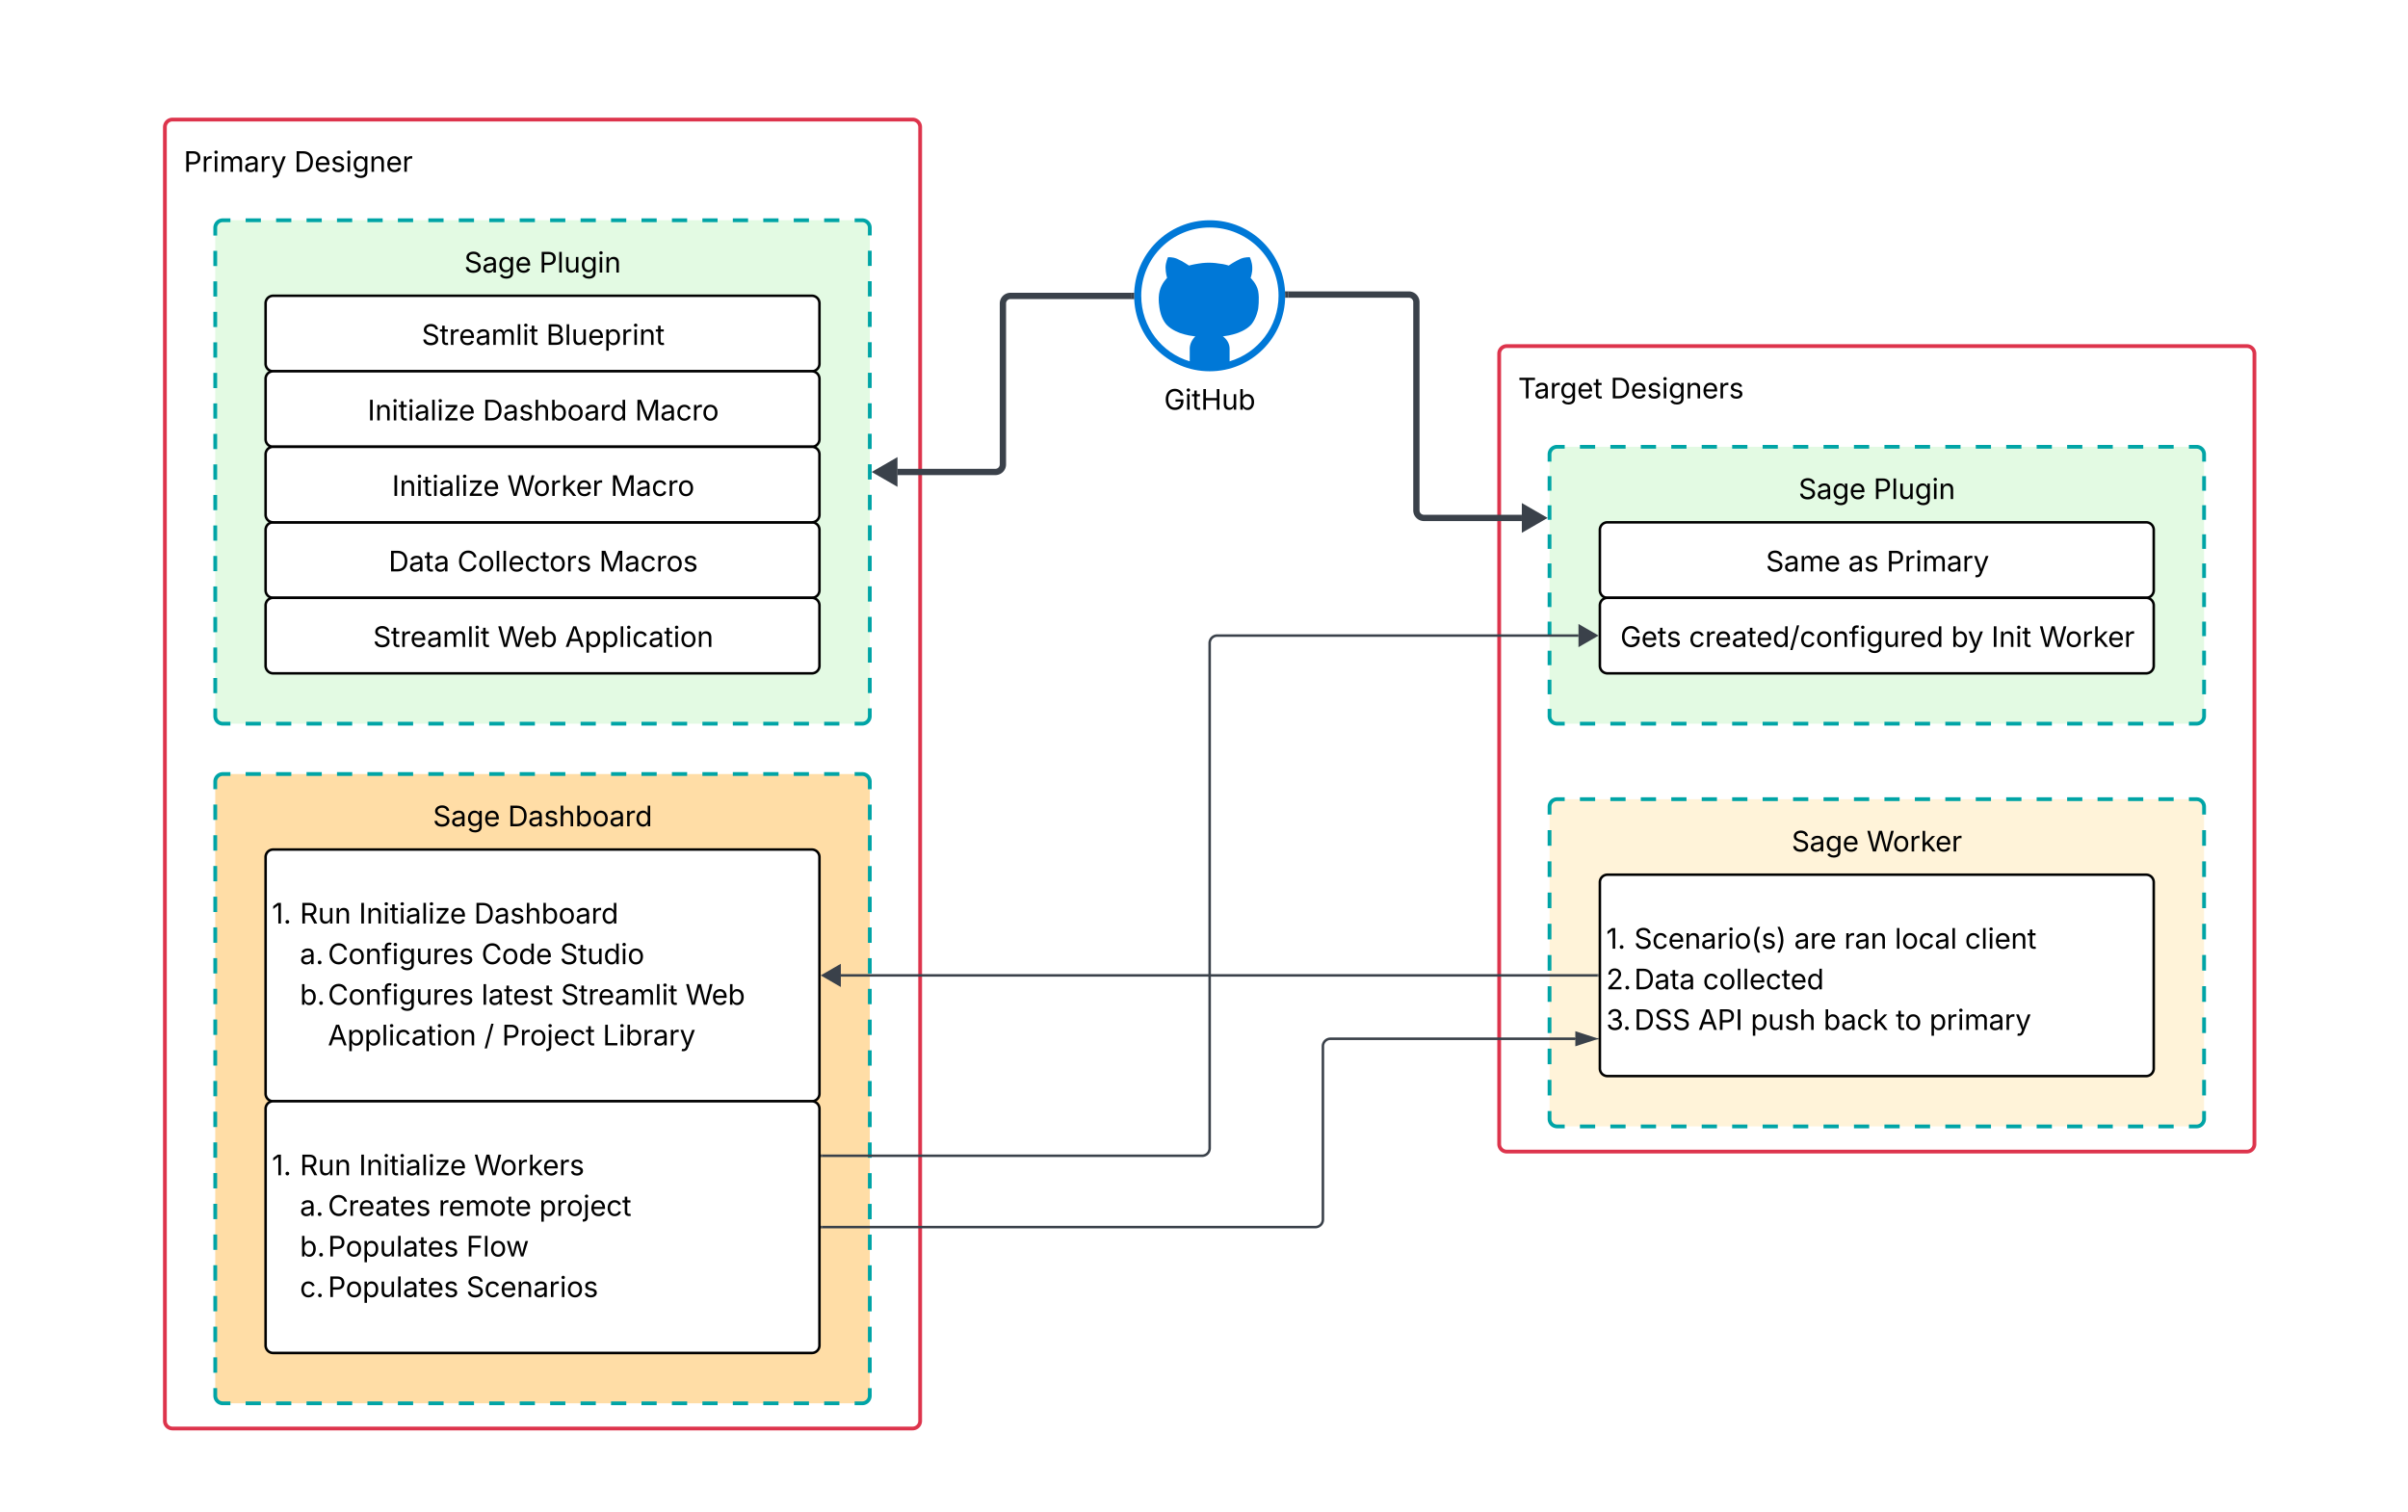 <svg xmlns="http://www.w3.org/2000/svg" xmlns:xlink="http://www.w3.org/1999/xlink" xmlns:lucid="lucid" width="1913" height="1201"><g transform="translate(-129 -65)" lucid:page-tab-id="0_0"><path d="M0 0h2000v1500H0z" fill="#fff"/><path d="M260 166a6 6 0 0 1 6-6h588a6 6 0 0 1 6 6v1028a6 6 0 0 1-6 6H266a6 6 0 0 1-6-6z" stroke="#dd344c" stroke-width="3" fill="#fff" fill-opacity="0"/><use xlink:href="#a" transform="matrix(1,0,0,1,275,180) translate(0 21.528)"/><use xlink:href="#b" transform="matrix(1,0,0,1,275,180) translate(87.684 21.528)"/><path d="M300 246a6 6 0 0 1 6-6h508a6 6 0 0 1 6 6v388a6 6 0 0 1-6 6H306a6 6 0 0 1-6-6z" fill="#e3fae3"/><path d="M324.14 240h12.1m12.1 0h12.1m12.08 0h12.1m12.1 0h12.1m12.08 0H433m12.1 0h12.1m12.1 0h12.08m12.1 0h12.1m12.1 0h12.08m12.1 0h12.1m12.1 0h12.08m12.1 0h12.1m12.1 0h12.08m12.1 0h12.1m12.1 0h12.08m12.1 0h12.1m12.1 0h12.1m12.08 0h12.1m12.1 0h12.1m12.08 0h12.1m12.1 0H814a6 6 0 0 1 6 6v6.06m0 12.13v12.1m0 12.14v12.12m0 12.13v12.1m0 12.14v12.12m0 12.13v12.1m0 12.14v12.12m0 12.13v12.1m0 12.14v12.12m0 12.13v12.1m0 12.14v12.12m0 12.13v12.1m0 12.14v12.12m0 12.13v12.1m0 12.14v12.12m0 12.13v12.1m0 12.14V634a6 6 0 0 1-6 6h-6.05m-12.1 0h-12.1m-12.08 0h-12.1m-12.1 0h-12.1m-12.08 0h-12.1m-12.1 0H687m-12.1 0h-12.1m-12.1 0h-12.08m-12.1 0h-12.1m-12.1 0h-12.08m-12.1 0h-12.1m-12.1 0h-12.08m-12.1 0h-12.1m-12.1 0H493.5m-12.1 0h-12.1m-12.1 0H445.1m-12.1 0h-12.1m-12.1 0h-12.1m-12.08 0h-12.1m-12.1 0h-12.1m-12.08 0h-12.1m-12.1 0H306a6 6 0 0 1-6-6v-6.06m0-12.13v-12.1m0-12.14v-12.12m0-12.13v-12.1m0-12.14v-12.12m0-12.13v-12.1m0-12.14v-12.12m0-12.13v-12.1m0-12.14v-12.12m0-12.13v-12.1m0-12.14v-12.12m0-12.13v-12.1m0-12.14v-12.12m0-12.13v-12.1m0-12.14v-12.12m0-12.13v-12.1m0-12.14V246a6 6 0 0 1 6-6h6.05" stroke="#00a4a6" stroke-width="3" fill="none"/><use xlink:href="#c" transform="matrix(1,0,0,1,300,260) translate(197.788 21.528)"/><use xlink:href="#d" transform="matrix(1,0,0,1,300,260) translate(257.358 21.528)"/><path d="M300 686a6 6 0 0 1 6-6h508a6 6 0 0 1 6 6v488a6 6 0 0 1-6 6H306a6 6 0 0 1-6-6z" fill="#ffdda6"/><path d="M324.14 680h12.1m12.1 0h12.1m12.08 0h12.1m12.1 0h12.1m12.08 0H433m12.1 0h12.1m12.1 0h12.08m12.1 0h12.1m12.1 0h12.08m12.1 0h12.1m12.1 0h12.08m12.1 0h12.1m12.1 0h12.08m12.1 0h12.1m12.1 0h12.08m12.1 0h12.1m12.1 0h12.1m12.08 0h12.1m12.1 0h12.1m12.08 0h12.1m12.1 0H814a6 6 0 0 1 6 6v6.1m0 12.2v12.2m0 12.2v12.2m0 12.2v12.2m0 12.2v12.2m0 12.2v12.2m0 12.2v12.2m0 12.2v12.2m0 12.2v12.2m0 12.2v12.2m0 12.2v12.2m0 12.2v12.2m0 12.2v12.2m0 12.2v12.2m0 12.2v12.2m0 12.2v12.2m0 12.2v12.2m0 12.2v12.2m0 12.2v12.2m0 12.2v12.2m0 12.2v6.1a6 6 0 0 1-6 6h-6.05m-12.1 0h-12.1m-12.08 0h-12.1m-12.1 0h-12.1m-12.08 0h-12.1m-12.1 0H687m-12.1 0h-12.1m-12.1 0h-12.08m-12.1 0h-12.1m-12.1 0h-12.08m-12.1 0h-12.1m-12.1 0h-12.08m-12.1 0h-12.1m-12.1 0H493.5m-12.1 0h-12.1m-12.1 0H445.1m-12.1 0h-12.1m-12.1 0h-12.1m-12.08 0h-12.1m-12.1 0h-12.1m-12.08 0h-12.1m-12.1 0H306a6 6 0 0 1-6-6v-6.1m0-12.2v-12.2m0-12.2v-12.2m0-12.2v-12.2m0-12.2v-12.2m0-12.2v-12.2m0-12.2v-12.2m0-12.2v-12.2m0-12.2v-12.2m0-12.2v-12.2m0-12.2v-12.2m0-12.2v-12.2m0-12.2v-12.2m0-12.2v-12.2m0-12.2v-12.2m0-12.2v-12.2m0-12.2v-12.2m0-12.2v-12.2m0-12.2v-12.2m0-12.2v-12.2m0-12.2V686a6 6 0 0 1 6-6h6.05" stroke="#00a4a6" stroke-width="3" fill="none"/><use xlink:href="#c" transform="matrix(1,0,0,1,300,700) translate(172.907 21.528)"/><use xlink:href="#e" transform="matrix(1,0,0,1,300,700) translate(232.477 21.528)"/><path d="M1320 346a6 6 0 0 1 6-6h588a6 6 0 0 1 6 6v628a6 6 0 0 1-6 6h-588a6 6 0 0 1-6-6z" stroke="#dd344c" stroke-width="3" fill="#fff" fill-opacity="0"/><use xlink:href="#f" transform="matrix(1,0,0,1,1335,360) translate(0 21.528)"/><use xlink:href="#g" transform="matrix(1,0,0,1,1335,360) translate(73.296 21.528)"/><path d="M1360 426a6 6 0 0 1 6-6h508a6 6 0 0 1 6 6v208a6 6 0 0 1-6 6h-508a6 6 0 0 1-6-6z" fill="#e3fae3"/><path d="M1384.14 420h12.1m12.1 0h12.1m12.08 0h12.1m12.1 0h12.1m12.1 0h12.08m12.1 0h12.1m12.1 0h12.08m12.1 0h12.1m12.1 0h12.08m12.1 0h12.1m12.1 0h12.08m12.1 0h12.1m12.1 0h12.08m12.1 0h12.1m12.1 0h12.1m12.08 0h12.1m12.1 0h12.1m12.08 0h12.1m12.1 0h12.1m12.08 0h12.1m12.1 0h6.04a6 6 0 0 1 6 6v5.78m0 11.55v11.56m0 11.54V478m0 11.56v11.55m0 11.57v11.55m0 11.56v11.55m0 11.56v11.54m0 11.56v11.56m0 11.55v11.57m0 11.55V634a6 6 0 0 1-6 6h-6.05m-12.1 0h-12.1m-12.08 0h-12.1m-12.1 0h-12.1m-12.08 0h-12.1m-12.1 0H1747m-12.1 0h-12.1m-12.1 0h-12.08m-12.1 0h-12.1m-12.1 0h-12.08m-12.1 0h-12.1m-12.1 0h-12.08m-12.1 0h-12.1m-12.1 0h-12.08m-12.1 0h-12.1m-12.1 0h-12.1m-12.08 0h-12.1m-12.1 0h-12.1m-12.08 0h-12.1m-12.1 0h-12.1m-12.08 0h-12.1m-12.1 0H1366a6 6 0 0 1-6-6v-5.78m0-11.55V605.1m0-11.54V582m0-11.56V558.9m0-11.57v-11.55m0-11.56v-11.55m0-11.56v-11.54m0-11.56v-11.56m0-11.55v-11.57m0-11.55V426a6 6 0 0 1 6-6h6.05" stroke="#00a4a6" stroke-width="3" fill="none"/><use xlink:href="#c" transform="matrix(1,0,0,1,1360,440) translate(197.788 21.528)"/><use xlink:href="#d" transform="matrix(1,0,0,1,1360,440) translate(257.358 21.528)"/><path d="M1360 706a6 6 0 0 1 6-6h508a6 6 0 0 1 6 6v248a6 6 0 0 1-6 6h-508a6 6 0 0 1-6-6z" fill="#fff3d9"/><path d="M1384.14 700h12.1m12.1 0h12.1m12.08 0h12.1m12.1 0h12.1m12.1 0h12.08m12.1 0h12.1m12.1 0h12.08m12.1 0h12.1m12.1 0h12.08m12.1 0h12.1m12.1 0h12.08m12.1 0h12.1m12.1 0h12.08m12.1 0h12.1m12.1 0h12.1m12.08 0h12.1m12.1 0h12.1m12.08 0h12.1m12.1 0h12.1m12.08 0h12.1m12.1 0h6.04a6 6 0 0 1 6 6v6.2m0 12.4V737m0 12.4v12.4m0 12.4v12.4m0 12.4v12.4m0 12.4v12.4m0 12.4V861m0 12.4v12.4m0 12.4v12.4m0 12.4v12.4m0 12.4v6.2a6 6 0 0 1-6 6h-6.05m-12.1 0h-12.1m-12.08 0h-12.1m-12.1 0h-12.1m-12.08 0h-12.1m-12.1 0H1747m-12.1 0h-12.1m-12.1 0h-12.08m-12.1 0h-12.1m-12.1 0h-12.08m-12.1 0h-12.1m-12.1 0h-12.08m-12.1 0h-12.1m-12.1 0h-12.08m-12.1 0h-12.1m-12.1 0h-12.1m-12.08 0h-12.1m-12.1 0h-12.1m-12.08 0h-12.1m-12.1 0h-12.1m-12.08 0h-12.1m-12.1 0H1366a6 6 0 0 1-6-6v-6.2m0-12.4V923m0-12.4v-12.4m0-12.4v-12.4m0-12.4v-12.4m0-12.4v-12.4m0-12.4V799m0-12.4v-12.4m0-12.4v-12.4m0-12.4v-12.4m0-12.4V706a6 6 0 0 1 6-6h6.05" stroke="#00a4a6" stroke-width="3" fill="none"/><use xlink:href="#c" transform="matrix(1,0,0,1,1360,720) translate(192.303 21.528)"/><use xlink:href="#h" transform="matrix(1,0,0,1,1360,720) translate(251.873 21.528)"/><path d="M340 306a6 6 0 0 1 6-6h428a6 6 0 0 1 6 6v48a6 6 0 0 1-6 6H346a6 6 0 0 1-6-6z" stroke="#000" stroke-width="2" fill="#fff"/><use xlink:href="#i" transform="matrix(1,0,0,1,345,305) translate(118.978 34.028)"/><use xlink:href="#j" transform="matrix(1,0,0,1,345,305) translate(217.903 34.028)"/><path d="M340 486a6 6 0 0 1 6-6h428a6 6 0 0 1 6 6v48a6 6 0 0 1-6 6H346a6 6 0 0 1-6-6z" stroke="#000" stroke-width="2" fill="#fff"/><use xlink:href="#k" transform="matrix(1,0,0,1,345,485) translate(92.692 34.028)"/><use xlink:href="#l" transform="matrix(1,0,0,1,345,485) translate(147.314 34.028)"/><use xlink:href="#m" transform="matrix(1,0,0,1,345,485) translate(260.01 34.028)"/><path d="M340 366a6 6 0 0 1 6-6h428a6 6 0 0 1 6 6v48a6 6 0 0 1-6 6H346a6 6 0 0 1-6-6z" stroke="#000" stroke-width="2" fill="#fff"/><use xlink:href="#n" transform="matrix(1,0,0,1,345,365) translate(76.02 34.028)"/><use xlink:href="#o" transform="matrix(1,0,0,1,345,365) translate(167.545 34.028)"/><use xlink:href="#p" transform="matrix(1,0,0,1,345,365) translate(288.411 34.028)"/><path d="M340 426a6 6 0 0 1 6-6h428a6 6 0 0 1 6 6v48a6 6 0 0 1-6 6H346a6 6 0 0 1-6-6z" stroke="#000" stroke-width="2" fill="#fff"/><use xlink:href="#n" transform="matrix(1,0,0,1,345,425) translate(95.415 34.028)"/><use xlink:href="#q" transform="matrix(1,0,0,1,345,425) translate(186.941 34.028)"/><use xlink:href="#p" transform="matrix(1,0,0,1,345,425) translate(269.016 34.028)"/><path d="M340 746a6 6 0 0 1 6-6h428a6 6 0 0 1 6 6v188a6 6 0 0 1-6 6H346a6 6 0 0 1-6-6z" stroke="#000" stroke-width="2" fill="#fff"/><use xlink:href="#r" transform="matrix(1,0,0,1,345,745) translate(0 21.528)"/><use xlink:href="#s" transform="matrix(1,0,0,1,345,745) translate(0 53.793)"/><use xlink:href="#t" transform="matrix(1,0,0,1,345,745) translate(22.222 53.793)"/><use xlink:href="#u" transform="matrix(1,0,0,1,345,745) translate(69.043 53.793)"/><use xlink:href="#v" transform="matrix(1,0,0,1,345,745) translate(160.569 53.793)"/><use xlink:href="#w" transform="matrix(1,0,0,1,345,745) translate(22.222 86.059)"/><use xlink:href="#x" transform="matrix(1,0,0,1,345,745) translate(44.444 86.059)"/><use xlink:href="#y" transform="matrix(1,0,0,1,345,745) translate(166.439 86.059)"/><use xlink:href="#z" transform="matrix(1,0,0,1,345,745) translate(228.809 86.059)"/><use xlink:href="#A" transform="matrix(1,0,0,1,345,745) translate(22.222 118.325)"/><use xlink:href="#x" transform="matrix(1,0,0,1,345,745) translate(44.444 118.325)"/><use xlink:href="#B" transform="matrix(1,0,0,1,345,745) translate(166.439 118.325)"/><use xlink:href="#C" transform="matrix(1,0,0,1,345,745) translate(229.557 118.325)"/><use xlink:href="#D" transform="matrix(1,0,0,1,345,745) translate(328.483 118.325)"/><use xlink:href="#E" transform="matrix(1,0,0,1,345,745) translate(44.444 150.59)"/><use xlink:href="#F" transform="matrix(1,0,0,1,345,745) translate(168.5 150.59)"/><use xlink:href="#G" transform="matrix(1,0,0,1,345,745) translate(182.758 150.59)"/><use xlink:href="#H" transform="matrix(1,0,0,1,345,745) translate(262.826 150.59)"/><path d="M340 546a6 6 0 0 1 6-6h428a6 6 0 0 1 6 6v48a6 6 0 0 1-6 6H346a6 6 0 0 1-6-6z" stroke="#000" stroke-width="2" fill="#fff"/><g><use xlink:href="#i" transform="matrix(1,0,0,1,345,545) translate(80.344 34.028)"/><use xlink:href="#I" transform="matrix(1,0,0,1,345,545) translate(179.27 34.028)"/><use xlink:href="#J" transform="matrix(1,0,0,1,345,545) translate(232.85 34.028)"/></g><path d="M340 946a6 6 0 0 1 6-6h428a6 6 0 0 1 6 6v188a6 6 0 0 1-6 6H346a6 6 0 0 1-6-6z" stroke="#000" stroke-width="2" fill="#fff"/><g><use xlink:href="#r" transform="matrix(1,0,0,1,345,945) translate(0 21.528)"/><use xlink:href="#s" transform="matrix(1,0,0,1,345,945) translate(0 53.793)"/><use xlink:href="#t" transform="matrix(1,0,0,1,345,945) translate(22.222 53.793)"/><use xlink:href="#u" transform="matrix(1,0,0,1,345,945) translate(69.043 53.793)"/><use xlink:href="#K" transform="matrix(1,0,0,1,345,945) translate(160.569 53.793)"/><use xlink:href="#w" transform="matrix(1,0,0,1,345,945) translate(22.222 86.059)"/><use xlink:href="#L" transform="matrix(1,0,0,1,345,945) translate(44.444 86.059)"/><use xlink:href="#M" transform="matrix(1,0,0,1,345,945) translate(132.313 86.059)"/><use xlink:href="#N" transform="matrix(1,0,0,1,345,945) translate(212.316 86.059)"/><use xlink:href="#A" transform="matrix(1,0,0,1,345,945) translate(22.222 118.325)"/><use xlink:href="#O" transform="matrix(1,0,0,1,345,945) translate(44.444 118.325)"/><use xlink:href="#P" transform="matrix(1,0,0,1,345,945) translate(154.438 118.325)"/><use xlink:href="#Q" transform="matrix(1,0,0,1,345,945) translate(22.222 150.59)"/><use xlink:href="#O" transform="matrix(1,0,0,1,345,945) translate(44.444 150.59)"/><use xlink:href="#R" transform="matrix(1,0,0,1,345,945) translate(154.438 150.59)"/></g><path d="M1090 240c-33.12 0-60 26.88-60 60 0 33.24 26.88 60 60 60 33.24 0 60-26.88 60-60 0-33.24-26.76-60-60-60zm15.84 112.08V342c0-4.08-2.28-7.56-5.4-9.84h.6c5.76-.6 10.68-2.4 10.68-2.4s7.32-2.28 11.4-6.96c4.2-5.16 5.4-12.36 5.4-12.36s1.2-7.92 0-14.28c-1.2-5.88-6-10.32-6-10.32s1.56-4.2 1.32-8.28c0-4.08-1.92-8.16-1.92-8.16s-3.48-.36-7.32 1.2c-4.44 1.92-9.48 5.4-9.48 5.4s-3.48-1.2-7.56-1.56c-3.72-.72-8.16-.72-8.16-.72s-4.44 0-8.28.72c-4.08.6-7.56 1.56-7.56 1.56s-5.04-3.48-9.48-5.4c-3.72-1.56-7.2-1.2-7.2-1.2s-1.92 4.08-1.92 8.16c0 4.2 1.2 8.28 1.2 8.28s-4.32 4.08-5.88 10.32c-1.68 6.36 0 14.28 0 14.28s.84 7.2 5.28 12.36c4.2 4.68 11.4 6.96 11.4 6.96s5.04 1.8 10.68 2.4h.96c-2.16 2.28-4.44 5.76-4.44 9.84v10.08c-22.32-6.6-38.52-27.48-38.52-52.08 0-30 24.36-54.24 54.36-54.24s54.72 24.24 54.72 54.24c0 24.6-16.44 45.48-38.88 52.08z" stroke="#000" stroke-opacity="0" fill="#0078d7"/><g><use xlink:href="#S" transform="matrix(1,0,0,1,1000,369) translate(53.753 21.528)"/></g><path d="M842 440h77.75a6 6 0 0 0 6-6V306.12a6 6 0 0 1 6-6h95.76" stroke="#3a414a" stroke-width="5" fill="none"/><path d="M826.5 440l13-7.5v15z" stroke="#3a414a" stroke-width="5" fill="#3a414a"/><path d="M1030 300l.1 2.6h-2.66v-4.96h2.64z" stroke="#3a414a" stroke-width=".05" fill="#3a414a"/><path d="M782 983.32h302a6 6 0 0 0 6-6V576a6 6 0 0 1 6-6h287" stroke="#3a414a" stroke-width="2" fill="none"/><path d="M782.03 984.3H781v-1.96h1.03z" stroke="#3a414a" stroke-width=".05" fill="#3a414a"/><path d="M1397 570l-13 7.5v-15z" stroke="#3a414a" stroke-width="2" fill="#3a414a"/><path d="M1152.46 299.04h95.77a6 6 0 0 1 6 6v165.48a6 6 0 0 0 6 6H1338" stroke="#3a414a" stroke-width="5" fill="none"/><path d="M1152.52 301.52h-2.57l.05-1.52-.14-3.43h2.66z" stroke="#3a414a" stroke-width=".05" fill="#3a414a"/><path d="M1353.5 476.52l-13 7.5v-15z" stroke="#3a414a" stroke-width="5" fill="#3a414a"/><path d="M1400 486a6 6 0 0 1 6-6h428a6 6 0 0 1 6 6v48a6 6 0 0 1-6 6h-428a6 6 0 0 1-6-6z" stroke="#000" stroke-width="2" fill="#fff"/><g><use xlink:href="#T" transform="matrix(1,0,0,1,1405,485) translate(126.85 34.028)"/><use xlink:href="#U" transform="matrix(1,0,0,1,1405,485) translate(192.258 34.028)"/><use xlink:href="#V" transform="matrix(1,0,0,1,1405,485) translate(222.716 34.028)"/></g><path d="M1400 546a6 6 0 0 1 6-6h428a6 6 0 0 1 6 6v48a6 6 0 0 1-6 6h-428a6 6 0 0 1-6-6z" stroke="#000" stroke-width="2" fill="#fff"/><g><use xlink:href="#W" transform="matrix(1,0,0,1,1405,545) translate(11.198 34.028)"/><use xlink:href="#X" transform="matrix(1,0,0,1,1405,545) translate(65.766 34.028)"/><use xlink:href="#Y" transform="matrix(1,0,0,1,1405,545) translate(274.067 34.028)"/><use xlink:href="#Z" transform="matrix(1,0,0,1,1405,545) translate(305.979 34.028)"/><use xlink:href="#h" transform="matrix(1,0,0,1,1405,545) translate(343.978 34.028)"/></g><path d="M782 1040h391.96a6 6 0 0 0 6-6V896.34a6 6 0 0 1 6-6h194.54" stroke="#3a414a" stroke-width="2" fill="none"/><path d="M782.03 1040.97H781v-1.94h1.03z" stroke="#3a414a" stroke-width=".05" fill="#3a414a"/><path d="M1395.76 890.34l-14.26 4.63v-9.27z" stroke="#3a414a" stroke-width="2" fill="#3a414a"/><path d="M1400 766a6 6 0 0 1 6-6h428a6 6 0 0 1 6 6v148a6 6 0 0 1-6 6h-428a6 6 0 0 1-6-6z" stroke="#000" stroke-width="2" fill="#fff"/><g><use xlink:href="#r" transform="matrix(1,0,0,1,1405,765) translate(0 21.528)"/><use xlink:href="#s" transform="matrix(1,0,0,1,1405,765) translate(0 53.793)"/><use xlink:href="#aa" transform="matrix(1,0,0,1,1405,765) translate(22.222 53.793)"/><use xlink:href="#ab" transform="matrix(1,0,0,1,1405,765) translate(149.349 53.793)"/><use xlink:href="#ac" transform="matrix(1,0,0,1,1405,765) translate(189.03 53.793)"/><use xlink:href="#ad" transform="matrix(1,0,0,1,1405,765) translate(229.253 53.793)"/><use xlink:href="#ae" transform="matrix(1,0,0,1,1405,765) translate(284.983 53.793)"/><use xlink:href="#af" transform="matrix(1,0,0,1,1405,765) translate(0 86.059)"/><use xlink:href="#k" transform="matrix(1,0,0,1,1405,765) translate(22.222 86.059)"/><use xlink:href="#ag" transform="matrix(1,0,0,1,1405,765) translate(76.845 86.059)"/><use xlink:href="#ah" transform="matrix(1,0,0,1,1405,765) translate(0 118.325)"/><use xlink:href="#ai" transform="matrix(1,0,0,1,1405,765) translate(22.222 118.325)"/><use xlink:href="#aj" transform="matrix(1,0,0,1,1405,765) translate(73.025 118.325)"/><use xlink:href="#ak" transform="matrix(1,0,0,1,1405,765) translate(114.768 118.325)"/><use xlink:href="#al" transform="matrix(1,0,0,1,1405,765) translate(172.635 118.325)"/><use xlink:href="#am" transform="matrix(1,0,0,1,1405,765) translate(230.078 118.325)"/><use xlink:href="#an" transform="matrix(1,0,0,1,1405,765) translate(256.706 118.325)"/></g><path d="M1398 840H797" stroke="#3a414a" stroke-width="2" fill="none"/><path d="M1399 840.98h-1.03V839h1.03z" stroke="#3a414a" stroke-width=".05" fill="#3a414a"/><path d="M783 840l13-7.5v15z" stroke="#3a414a" stroke-width="2" fill="#3a414a"/><path d="M1398.5 890.34h-35.15" stroke="#3a414a" fill="none"/><path d="M1399 890.8h-.5v-.94h.5z" stroke="#3a414a" stroke-width=".05" fill="#3a414a"/><path d="M1363.36 890.34h-.5" stroke="#3a414a" fill="none"/><defs><path d="M180 0v-1490h510c348 0 508 209 508 474 0 266-160 477-507 477H370V0H180zm190-706h312c236 0 327-133 327-310 0-176-91-307-329-307H370v617" id="ao"/><path d="M158 0v-1118h174v172h12c41-113 157-188 290-188 26 0 70 2 91 3v181c-11-2-60-10-108-10-161 0-279 109-279 260V0H158" id="ap"/><path d="M158 0v-1118h180V0H158zm91-1301c-68 0-125-53-125-119s57-119 125-119c69 0 126 53 126 119s-57 119-126 119" id="aq"/><path d="M158 0v-1118h175l1 205c55-151 181-225 313-225 147 0 245 90 285 228 53-141 190-228 352-228 194 0 352 125 352 384V0h-181v-749c0-161-105-225-225-225-151 0-243 103-243 244V0H807v-767c0-124-93-207-219-207-131 0-250 92-250 270V0H158" id="ar"/><path d="M471 26C259 26 90-98 90-318c0-256 228-303 435-329 202-27 287-16 287-108 0-139-79-219-234-219-161 0-248 86-283 164l-173-57c86-203 278-265 451-265 150 0 419 46 419 395V0H815v-152h-12C765-73 660 26 471 26zm31-159c199 0 310-134 310-271v-155c-30 35-226 55-295 64-131 17-246 59-246 186 0 116 97 176 231 176" id="as"/><path d="M140 405l46-156c120 36 205 19 263-150l32-93L54-1118h197c107 313 237 620 324 950 87-331 219-637 326-950h196L606 167c-68 178-176 259-334 259-64 0-113-12-132-21" id="at"/><g id="a"><use transform="matrix(0.011,0,0,0.011,0,0)" xlink:href="#ao"/><use transform="matrix(0.011,0,0,0.011,14.193,0)" xlink:href="#ap"/><use transform="matrix(0.011,0,0,0.011,22.906,0)" xlink:href="#aq"/><use transform="matrix(0.011,0,0,0.011,28.288,0)" xlink:href="#ar"/><use transform="matrix(0.011,0,0,0.011,47.754,0)" xlink:href="#as"/><use transform="matrix(0.011,0,0,0.011,60.232,0)" xlink:href="#ap"/><use transform="matrix(0.011,0,0,0.011,68.945,0)" xlink:href="#at"/></g><path d="M645 0H180v-1490h484c435 0 692 280 692 742 0 466-257 748-711 748zM370-168h263c363 0 539-218 539-580 0-358-176-574-521-574H370v1154" id="au"/><path d="M628 24c-324 0-524-230-524-574 0-343 198-582 503-582 237 0 487 146 487 559v75H286c9 234 145 362 343 362 132 0 231-58 273-172l174 48C1024-91 857 24 628 24zM287-650h624c-17-190-120-322-304-322-192 0-309 151-320 322" id="av"/><path d="M538 24C308 24 148-78 108-271l171-41c32 123 123 178 257 178 156 0 256-77 256-169 0-77-54-128-164-154l-186-44c-203-48-300-148-300-305 0-192 176-326 414-326 230 0 351 112 402 269l-163 42c-31-80-94-158-238-158-133 0-233 69-233 162 0 83 57 129 188 160l169 40c203 48 298 149 298 302 0 196-179 339-441 339" id="aw"/><path d="M611 442c-248 0-391-105-460-228l146-94c47 65 117 165 314 165 178 0 307-82 307-266v-224h-17C863-141 792-18 576-18c-268 0-472-195-472-546 0-346 197-568 476-568 216 0 288 133 326 193h17v-179h175V29c0 289-215 413-487 413zm-5-620c203 0 314-146 314-390 0-237-108-403-314-403-213 0-319 180-319 403 0 230 109 390 319 390" id="ax"/><path d="M338-670V0H158v-1118h173l1 207c72-158 192-221 342-221 226 0 378 139 378 422V0H872v-695c0-172-96-275-252-275-161 0-282 109-282 300" id="ay"/><g id="b"><use transform="matrix(0.011,0,0,0.011,0,0)" xlink:href="#au"/><use transform="matrix(0.011,0,0,0.011,16.037,0)" xlink:href="#av"/><use transform="matrix(0.011,0,0,0.011,28.993,0)" xlink:href="#aw"/><use transform="matrix(0.011,0,0,0.011,40.723,0)" xlink:href="#aq"/><use transform="matrix(0.011,0,0,0.011,46.105,0)" xlink:href="#ax"/><use transform="matrix(0.011,0,0,0.011,59.733,0)" xlink:href="#ay"/><use transform="matrix(0.011,0,0,0.011,72.862,0)" xlink:href="#av"/><use transform="matrix(0.011,0,0,0.011,85.818,0)" xlink:href="#ap"/></g><path d="M657 26c-323 0-524-166-541-416h195c15 169 171 246 346 246 202 0 356-106 356-265 5-203-294-238-475-293-239-73-380-191-380-389 0-252 224-419 512-419 294 0 499 171 508 396H992c-17-145-151-228-328-228-193 0-321 102-321 242 0 156 175 211 284 241l149 41c160 44 422 134 422 412 0 244-197 432-541 432" id="az"/><g id="c"><use transform="matrix(0.011,0,0,0.011,0,0)" xlink:href="#az"/><use transform="matrix(0.011,0,0,0.011,14.258,0)" xlink:href="#as"/><use transform="matrix(0.011,0,0,0.011,26.736,0)" xlink:href="#ax"/><use transform="matrix(0.011,0,0,0.011,40.365,0)" xlink:href="#av"/></g><path d="M338-1490V0H158v-1490h180" id="aA"/><path d="M537 14c-226 0-379-139-379-422v-710h180v695c0 172 97 275 253 275 160 0 281-109 281-300v-670h181V0H879v-209C806-46 684 14 537 14" id="aB"/><g id="d"><use transform="matrix(0.011,0,0,0.011,0,0)" xlink:href="#ao"/><use transform="matrix(0.011,0,0,0.011,14.193,0)" xlink:href="#aA"/><use transform="matrix(0.011,0,0,0.011,19.575,0)" xlink:href="#aB"/><use transform="matrix(0.011,0,0,0.011,32.715,0)" xlink:href="#ax"/><use transform="matrix(0.011,0,0,0.011,46.343,0)" xlink:href="#aq"/><use transform="matrix(0.011,0,0,0.011,51.725,0)" xlink:href="#ay"/></g><path d="M338-670V0H158v-1490h180v566c73-149 190-208 336-208 226 0 379 139 379 422V0H872v-695c0-172-96-275-252-275-161 0-282 109-282 300" id="aC"/><path d="M677 24c-213 0-288-135-325-197h-20V0H158v-1490h180v551h14c37-59 106-193 324-193 279 0 474 222 474 576 0 356-194 580-473 580zm-27-161c209 0 317-186 317-421 0-232-105-413-317-413-206 0-314 166-314 413 0 249 111 421 314 421" id="aD"/><path d="M613 24c-304 0-509-231-509-576 0-350 205-580 509-580 305 0 511 230 511 580 0 345-206 576-511 576zm0-161c226 0 329-195 329-415 0-222-103-419-329-419-223 0-326 196-326 419 0 220 103 415 326 415" id="aE"/><path d="M577 24c-279 0-473-224-473-580 0-354 195-576 474-576 218 0 287 134 324 193h14v-551h180V0H922v-173h-20C865-111 790 24 577 24zm27-161c203 0 314-172 314-421 0-247-108-413-314-413-212 0-317 181-317 413 0 235 108 421 317 421" id="aF"/><g id="e"><use transform="matrix(0.011,0,0,0.011,0,0)" xlink:href="#au"/><use transform="matrix(0.011,0,0,0.011,16.037,0)" xlink:href="#as"/><use transform="matrix(0.011,0,0,0.011,28.516,0)" xlink:href="#aw"/><use transform="matrix(0.011,0,0,0.011,40.245,0)" xlink:href="#aC"/><use transform="matrix(0.011,0,0,0.011,53.385,0)" xlink:href="#aD"/><use transform="matrix(0.011,0,0,0.011,66.992,0)" xlink:href="#aE"/><use transform="matrix(0.011,0,0,0.011,80.534,0)" xlink:href="#as"/><use transform="matrix(0.011,0,0,0.011,93.012,0)" xlink:href="#ap"/><use transform="matrix(0.011,0,0,0.011,101.009,0)" xlink:href="#aF"/></g><path d="M98-1322v-168h1126v168H757V0H567v-1322H98" id="aG"/><path d="M598-1118v154H368v674c0 100 37 144 132 144 23 0 62-6 92-12L629-6c-37 13-88 20-134 20-193 0-307-107-307-290v-688H20v-154h168v-266h180v266h230" id="aH"/><g id="f"><use transform="matrix(0.011,0,0,0.011,0,0)" xlink:href="#aG"/><use transform="matrix(0.011,0,0,0.011,12.717,0)" xlink:href="#as"/><use transform="matrix(0.011,0,0,0.011,25.195,0)" xlink:href="#ap"/><use transform="matrix(0.011,0,0,0.011,33.192,0)" xlink:href="#ax"/><use transform="matrix(0.011,0,0,0.011,46.821,0)" xlink:href="#av"/><use transform="matrix(0.011,0,0,0.011,59.776,0)" xlink:href="#aH"/></g><g id="g"><use transform="matrix(0.011,0,0,0.011,0,0)" xlink:href="#au"/><use transform="matrix(0.011,0,0,0.011,16.037,0)" xlink:href="#av"/><use transform="matrix(0.011,0,0,0.011,28.993,0)" xlink:href="#aw"/><use transform="matrix(0.011,0,0,0.011,40.723,0)" xlink:href="#aq"/><use transform="matrix(0.011,0,0,0.011,46.105,0)" xlink:href="#ax"/><use transform="matrix(0.011,0,0,0.011,59.733,0)" xlink:href="#ay"/><use transform="matrix(0.011,0,0,0.011,72.862,0)" xlink:href="#av"/><use transform="matrix(0.011,0,0,0.011,85.818,0)" xlink:href="#ap"/><use transform="matrix(0.011,0,0,0.011,94.184,0)" xlink:href="#aw"/></g><path d="M458 0L52-1490h194c108 439 233 855 324 1313 92-459 221-873 331-1313h216c110 438 234 854 330 1307 92-455 216-869 323-1307h196L1558 0h-221l-256-944c-26-95-50-200-73-331-22 122-44 223-73 331L680 0H458" id="aI"/><path d="M158 0v-1490h180v865h22l478-493h223L593-638 1096 0H865L456-523 338-412V0H158" id="aJ"/><g id="h"><use transform="matrix(0.011,0,0,0.011,0,0)" xlink:href="#aI"/><use transform="matrix(0.011,0,0,0.011,20.768,0)" xlink:href="#aE"/><use transform="matrix(0.011,0,0,0.011,34.093,0)" xlink:href="#ap"/><use transform="matrix(0.011,0,0,0.011,42.806,0)" xlink:href="#aJ"/><use transform="matrix(0.011,0,0,0.011,54.503,0)" xlink:href="#av"/><use transform="matrix(0.011,0,0,0.011,67.459,0)" xlink:href="#ap"/></g><g id="i"><use transform="matrix(0.011,0,0,0.011,0,0)" xlink:href="#az"/><use transform="matrix(0.011,0,0,0.011,14.258,0)" xlink:href="#aH"/><use transform="matrix(0.011,0,0,0.011,21.528,0)" xlink:href="#ap"/><use transform="matrix(0.011,0,0,0.011,29.525,0)" xlink:href="#av"/><use transform="matrix(0.011,0,0,0.011,42.697,0)" xlink:href="#as"/><use transform="matrix(0.011,0,0,0.011,55.176,0)" xlink:href="#ar"/><use transform="matrix(0.011,0,0,0.011,74.642,0)" xlink:href="#aA"/><use transform="matrix(0.011,0,0,0.011,80.024,0)" xlink:href="#aq"/><use transform="matrix(0.011,0,0,0.011,85.406,0)" xlink:href="#aH"/></g><path d="M180 0v-1490h528c311 0 458 177 458 395 0 191-114 278-244 313v14c139 9 302 137 302 371 0 225-148 397-499 397H180zm190-168h350c232 0 321-102 321-231 0-149-120-277-311-277H370v508zm0-668h328c160 0 286-101 286-255 0-129-87-231-280-231H370v486" id="aK"/><path d="M158 418v-1536h174v179h20c37-59 106-193 324-193 279 0 474 222 474 576 0 356-194 580-473 580-213 0-288-135-325-197h-14v591H158zm492-555c209 0 317-186 317-421 0-232-105-413-317-413-206 0-314 166-314 413 0 249 111 421 314 421" id="aL"/><g id="j"><use transform="matrix(0.011,0,0,0.011,0,0)" xlink:href="#aK"/><use transform="matrix(0.011,0,0,0.011,14.54,0)" xlink:href="#aA"/><use transform="matrix(0.011,0,0,0.011,19.922,0)" xlink:href="#aB"/><use transform="matrix(0.011,0,0,0.011,33.062,0)" xlink:href="#av"/><use transform="matrix(0.011,0,0,0.011,46.018,0)" xlink:href="#aL"/><use transform="matrix(0.011,0,0,0.011,59.625,0)" xlink:href="#ap"/><use transform="matrix(0.011,0,0,0.011,68.338,0)" xlink:href="#aq"/><use transform="matrix(0.011,0,0,0.011,73.72,0)" xlink:href="#ay"/><use transform="matrix(0.011,0,0,0.011,86.849,0)" xlink:href="#aH"/></g><g id="k"><use transform="matrix(0.011,0,0,0.011,0,0)" xlink:href="#au"/><use transform="matrix(0.011,0,0,0.011,16.037,0)" xlink:href="#as"/><use transform="matrix(0.011,0,0,0.011,28.516,0)" xlink:href="#aH"/><use transform="matrix(0.011,0,0,0.011,35.894,0)" xlink:href="#as"/></g><path d="M783 20c-382 0-661-292-661-764 0-473 279-766 661-766 302 0 548 182 601 489h-190c-42-204-217-313-411-313-268 0-476 208-476 590 0 381 209 588 476 588 195 0 369-110 411-313h190c-52 303-296 489-601 489" id="aM"/><path d="M613 24c-304 0-509-231-509-576 0-350 205-580 509-580 216 0 392 114 453 309l-173 49c-33-115-133-197-280-197-223 0-326 196-326 419 0 220 103 415 326 415 150 0 252-85 285-206l172 49C1010-95 832 24 613 24" id="aN"/><g id="l"><use transform="matrix(0.011,0,0,0.011,0,0)" xlink:href="#aM"/><use transform="matrix(0.011,0,0,0.011,16.233,0)" xlink:href="#aE"/><use transform="matrix(0.011,0,0,0.011,29.557,0)" xlink:href="#aA"/><use transform="matrix(0.011,0,0,0.011,34.939,0)" xlink:href="#aA"/><use transform="matrix(0.011,0,0,0.011,40.321,0)" xlink:href="#av"/><use transform="matrix(0.011,0,0,0.011,53.277,0)" xlink:href="#aN"/><use transform="matrix(0.011,0,0,0.011,65.972,0)" xlink:href="#aH"/><use transform="matrix(0.011,0,0,0.011,73.025,0)" xlink:href="#aE"/><use transform="matrix(0.011,0,0,0.011,86.35,0)" xlink:href="#ap"/><use transform="matrix(0.011,0,0,0.011,94.716,0)" xlink:href="#aw"/></g><path d="M180 0v-1490h270l367 940c28 72 75 218 110 339 35-117 81-264 110-339l362-940h271V0h-187c2-448-5-837 7-1287-157 497-311 829-483 1287H842C666-458 514-784 354-1284c12 438 5 843 7 1284H180" id="aO"/><g id="m"><use transform="matrix(0.011,0,0,0.011,0,0)" xlink:href="#aO"/><use transform="matrix(0.011,0,0,0.011,20.074,0)" xlink:href="#as"/><use transform="matrix(0.011,0,0,0.011,32.552,0)" xlink:href="#aN"/><use transform="matrix(0.011,0,0,0.011,45.247,0)" xlink:href="#ap"/><use transform="matrix(0.011,0,0,0.011,53.244,0)" xlink:href="#aE"/><use transform="matrix(0.011,0,0,0.011,66.569,0)" xlink:href="#aw"/></g><path d="M370-1490V0H180v-1490h190" id="aP"/><path d="M126 0v-134l627-806v-11H146v-167h839v143L376-178v11h629V0H126" id="aQ"/><g id="n"><use transform="matrix(0.011,0,0,0.011,0,0)" xlink:href="#aP"/><use transform="matrix(0.011,0,0,0.011,5.968,0)" xlink:href="#ay"/><use transform="matrix(0.011,0,0,0.011,19.097,0)" xlink:href="#aq"/><use transform="matrix(0.011,0,0,0.011,24.479,0)" xlink:href="#aH"/><use transform="matrix(0.011,0,0,0.011,31.749,0)" xlink:href="#aq"/><use transform="matrix(0.011,0,0,0.011,37.131,0)" xlink:href="#as"/><use transform="matrix(0.011,0,0,0.011,49.609,0)" xlink:href="#aA"/><use transform="matrix(0.011,0,0,0.011,54.991,0)" xlink:href="#aq"/><use transform="matrix(0.011,0,0,0.011,60.373,0)" xlink:href="#aQ"/><use transform="matrix(0.011,0,0,0.011,72.32,0)" xlink:href="#av"/></g><g id="o"><use transform="matrix(0.011,0,0,0.011,0,0)" xlink:href="#au"/><use transform="matrix(0.011,0,0,0.011,16.037,0)" xlink:href="#as"/><use transform="matrix(0.011,0,0,0.011,28.516,0)" xlink:href="#aw"/><use transform="matrix(0.011,0,0,0.011,40.245,0)" xlink:href="#aC"/><use transform="matrix(0.011,0,0,0.011,53.385,0)" xlink:href="#aD"/><use transform="matrix(0.011,0,0,0.011,66.992,0)" xlink:href="#aE"/><use transform="matrix(0.011,0,0,0.011,80.534,0)" xlink:href="#as"/><use transform="matrix(0.011,0,0,0.011,93.012,0)" xlink:href="#ap"/><use transform="matrix(0.011,0,0,0.011,101.009,0)" xlink:href="#aF"/></g><g id="p"><use transform="matrix(0.011,0,0,0.011,0,0)" xlink:href="#aO"/><use transform="matrix(0.011,0,0,0.011,20.074,0)" xlink:href="#as"/><use transform="matrix(0.011,0,0,0.011,32.552,0)" xlink:href="#aN"/><use transform="matrix(0.011,0,0,0.011,45.247,0)" xlink:href="#ap"/><use transform="matrix(0.011,0,0,0.011,53.244,0)" xlink:href="#aE"/></g><g id="q"><use transform="matrix(0.011,0,0,0.011,0,0)" xlink:href="#aI"/><use transform="matrix(0.011,0,0,0.011,20.768,0)" xlink:href="#aE"/><use transform="matrix(0.011,0,0,0.011,34.093,0)" xlink:href="#ap"/><use transform="matrix(0.011,0,0,0.011,42.806,0)" xlink:href="#aJ"/><use transform="matrix(0.011,0,0,0.011,54.503,0)" xlink:href="#av"/><use transform="matrix(0.011,0,0,0.011,67.459,0)" xlink:href="#ap"/></g><path d="M653-1490V0H466v-1314h-10L96-1047v-204l324-239h233" id="aR"/><path d="M295 13c-75 0-135-60-135-135s60-135 135-135 135 60 135 135S370 13 295 13" id="aS"/><g id="s"><use transform="matrix(0.011,0,0,0.011,0,0)" xlink:href="#aR"/><use transform="matrix(0.011,0,0,0.011,9.039,0)" xlink:href="#aS"/></g><path d="M180 0v-1490h510c348 0 508 194 508 460 0 198-88 351-276 417L1256 0h-220L726-579c-117 2-238 0-356 1V0H180zm190-747h312c235 0 327-108 327-283 0-177-92-293-329-293H370v576" id="aT"/><g id="t"><use transform="matrix(0.011,0,0,0.011,0,0)" xlink:href="#aT"/><use transform="matrix(0.011,0,0,0.011,14.301,0)" xlink:href="#aB"/><use transform="matrix(0.011,0,0,0.011,27.441,0)" xlink:href="#ay"/></g><g id="u"><use transform="matrix(0.011,0,0,0.011,0,0)" xlink:href="#aP"/><use transform="matrix(0.011,0,0,0.011,5.968,0)" xlink:href="#ay"/><use transform="matrix(0.011,0,0,0.011,19.097,0)" xlink:href="#aq"/><use transform="matrix(0.011,0,0,0.011,24.479,0)" xlink:href="#aH"/><use transform="matrix(0.011,0,0,0.011,31.749,0)" xlink:href="#aq"/><use transform="matrix(0.011,0,0,0.011,37.131,0)" xlink:href="#as"/><use transform="matrix(0.011,0,0,0.011,49.609,0)" xlink:href="#aA"/><use transform="matrix(0.011,0,0,0.011,54.991,0)" xlink:href="#aq"/><use transform="matrix(0.011,0,0,0.011,60.373,0)" xlink:href="#aQ"/><use transform="matrix(0.011,0,0,0.011,72.32,0)" xlink:href="#av"/></g><g id="v"><use transform="matrix(0.011,0,0,0.011,0,0)" xlink:href="#au"/><use transform="matrix(0.011,0,0,0.011,16.037,0)" xlink:href="#as"/><use transform="matrix(0.011,0,0,0.011,28.516,0)" xlink:href="#aw"/><use transform="matrix(0.011,0,0,0.011,40.245,0)" xlink:href="#aC"/><use transform="matrix(0.011,0,0,0.011,53.385,0)" xlink:href="#aD"/><use transform="matrix(0.011,0,0,0.011,66.992,0)" xlink:href="#aE"/><use transform="matrix(0.011,0,0,0.011,80.534,0)" xlink:href="#as"/><use transform="matrix(0.011,0,0,0.011,93.012,0)" xlink:href="#ap"/><use transform="matrix(0.011,0,0,0.011,101.009,0)" xlink:href="#aF"/></g><g id="w"><use transform="matrix(0.011,0,0,0.011,0,0)" xlink:href="#as"/><use transform="matrix(0.011,0,0,0.011,12.478,0)" xlink:href="#aS"/></g><path d="M678-1118v154H420V0H240v-964H20v-154h220v-149c0-194 155-293 318-293 85 0 141 18 168 30l-50 154c-19-6-47-17-97-17-111 0-159 58-159 166v109h258" id="aU"/><g id="x"><use transform="matrix(0.011,0,0,0.011,0,0)" xlink:href="#aM"/><use transform="matrix(0.011,0,0,0.011,16.233,0)" xlink:href="#aE"/><use transform="matrix(0.011,0,0,0.011,29.557,0)" xlink:href="#ay"/><use transform="matrix(0.011,0,0,0.011,42.687,0)" xlink:href="#aU"/><use transform="matrix(0.011,0,0,0.011,50.911,0)" xlink:href="#aq"/><use transform="matrix(0.011,0,0,0.011,56.293,0)" xlink:href="#ax"/><use transform="matrix(0.011,0,0,0.011,69.922,0)" xlink:href="#aB"/><use transform="matrix(0.011,0,0,0.011,83.062,0)" xlink:href="#ap"/><use transform="matrix(0.011,0,0,0.011,91.059,0)" xlink:href="#av"/><use transform="matrix(0.011,0,0,0.011,104.015,0)" xlink:href="#aw"/></g><g id="y"><use transform="matrix(0.011,0,0,0.011,0,0)" xlink:href="#aM"/><use transform="matrix(0.011,0,0,0.011,16.233,0)" xlink:href="#aE"/><use transform="matrix(0.011,0,0,0.011,29.557,0)" xlink:href="#aF"/><use transform="matrix(0.011,0,0,0.011,43.164,0)" xlink:href="#av"/></g><g id="z"><use transform="matrix(0.011,0,0,0.011,0,0)" xlink:href="#az"/><use transform="matrix(0.011,0,0,0.011,14.258,0)" xlink:href="#aH"/><use transform="matrix(0.011,0,0,0.011,21.528,0)" xlink:href="#aB"/><use transform="matrix(0.011,0,0,0.011,34.668,0)" xlink:href="#aF"/><use transform="matrix(0.011,0,0,0.011,48.275,0)" xlink:href="#aq"/><use transform="matrix(0.011,0,0,0.011,53.657,0)" xlink:href="#aE"/></g><g id="A"><use transform="matrix(0.011,0,0,0.011,0,0)" xlink:href="#aD"/><use transform="matrix(0.011,0,0,0.011,13.607,0)" xlink:href="#aS"/></g><g id="B"><use transform="matrix(0.011,0,0,0.011,0,0)" xlink:href="#aA"/><use transform="matrix(0.011,0,0,0.011,5.382,0)" xlink:href="#as"/><use transform="matrix(0.011,0,0,0.011,17.86,0)" xlink:href="#aH"/><use transform="matrix(0.011,0,0,0.011,24.913,0)" xlink:href="#av"/><use transform="matrix(0.011,0,0,0.011,37.869,0)" xlink:href="#aw"/><use transform="matrix(0.011,0,0,0.011,49.599,0)" xlink:href="#aH"/></g><g id="C"><use transform="matrix(0.011,0,0,0.011,0,0)" xlink:href="#az"/><use transform="matrix(0.011,0,0,0.011,14.258,0)" xlink:href="#aH"/><use transform="matrix(0.011,0,0,0.011,21.528,0)" xlink:href="#ap"/><use transform="matrix(0.011,0,0,0.011,29.525,0)" xlink:href="#av"/><use transform="matrix(0.011,0,0,0.011,42.697,0)" xlink:href="#as"/><use transform="matrix(0.011,0,0,0.011,55.176,0)" xlink:href="#ar"/><use transform="matrix(0.011,0,0,0.011,74.642,0)" xlink:href="#aA"/><use transform="matrix(0.011,0,0,0.011,80.024,0)" xlink:href="#aq"/><use transform="matrix(0.011,0,0,0.011,85.406,0)" xlink:href="#aH"/></g><g id="D"><use transform="matrix(0.011,0,0,0.011,0,0)" xlink:href="#aI"/><use transform="matrix(0.011,0,0,0.011,20.768,0)" xlink:href="#av"/><use transform="matrix(0.011,0,0,0.011,33.724,0)" xlink:href="#aD"/></g><path d="M52 0l541-1490h220L1361 0h-200l-149-416H398L254 0H52zm404-582h497c-103-290-145-390-251-756-108 377-145 460-246 756" id="aV"/><g id="E"><use transform="matrix(0.011,0,0,0.011,0,0)" xlink:href="#aV"/><use transform="matrix(0.011,0,0,0.011,15.332,0)" xlink:href="#aL"/><use transform="matrix(0.011,0,0,0.011,28.939,0)" xlink:href="#aL"/><use transform="matrix(0.011,0,0,0.011,42.546,0)" xlink:href="#aA"/><use transform="matrix(0.011,0,0,0.011,47.928,0)" xlink:href="#aq"/><use transform="matrix(0.011,0,0,0.011,53.309,0)" xlink:href="#aN"/><use transform="matrix(0.011,0,0,0.011,66.222,0)" xlink:href="#as"/><use transform="matrix(0.011,0,0,0.011,78.7,0)" xlink:href="#aH"/><use transform="matrix(0.011,0,0,0.011,85.97,0)" xlink:href="#aq"/><use transform="matrix(0.011,0,0,0.011,91.352,0)" xlink:href="#aE"/><use transform="matrix(0.011,0,0,0.011,104.677,0)" xlink:href="#ay"/></g><path d="M692-1560L212 224H46l480-1784h166" id="aW"/><use transform="matrix(0.011,0,0,0.011,0,0)" xlink:href="#aW" id="F"/><path d="M157-1118h181V80c1 225-123 350-364 338V252c126 9 184-48 183-172v-1198zm91-183c-68 0-125-53-125-119s57-119 125-119c69 0 126 53 126 119s-57 119-126 119" id="aX"/><g id="G"><use transform="matrix(0.011,0,0,0.011,0,0)" xlink:href="#ao"/><use transform="matrix(0.011,0,0,0.011,14.193,0)" xlink:href="#ap"/><use transform="matrix(0.011,0,0,0.011,22.19,0)" xlink:href="#aE"/><use transform="matrix(0.011,0,0,0.011,35.514,0)" xlink:href="#aX"/><use transform="matrix(0.011,0,0,0.011,40.896,0)" xlink:href="#av"/><use transform="matrix(0.011,0,0,0.011,53.852,0)" xlink:href="#aN"/><use transform="matrix(0.011,0,0,0.011,66.547,0)" xlink:href="#aH"/></g><path d="M180 0v-1490h190v1322h690V0H180" id="aY"/><g id="H"><use transform="matrix(0.011,0,0,0.011,0,0)" xlink:href="#aY"/><use transform="matrix(0.011,0,0,0.011,12.565,0)" xlink:href="#aq"/><use transform="matrix(0.011,0,0,0.011,17.947,0)" xlink:href="#aD"/><use transform="matrix(0.011,0,0,0.011,31.554,0)" xlink:href="#ap"/><use transform="matrix(0.011,0,0,0.011,39.92,0)" xlink:href="#as"/><use transform="matrix(0.011,0,0,0.011,52.398,0)" xlink:href="#ap"/><use transform="matrix(0.011,0,0,0.011,61.111,0)" xlink:href="#at"/></g><g id="I"><use transform="matrix(0.011,0,0,0.011,0,0)" xlink:href="#aI"/><use transform="matrix(0.011,0,0,0.011,20.768,0)" xlink:href="#av"/><use transform="matrix(0.011,0,0,0.011,33.724,0)" xlink:href="#aD"/></g><g id="J"><use transform="matrix(0.011,0,0,0.011,0,0)" xlink:href="#aV"/><use transform="matrix(0.011,0,0,0.011,15.332,0)" xlink:href="#aL"/><use transform="matrix(0.011,0,0,0.011,28.939,0)" xlink:href="#aL"/><use transform="matrix(0.011,0,0,0.011,42.546,0)" xlink:href="#aA"/><use transform="matrix(0.011,0,0,0.011,47.928,0)" xlink:href="#aq"/><use transform="matrix(0.011,0,0,0.011,53.309,0)" xlink:href="#aN"/><use transform="matrix(0.011,0,0,0.011,66.222,0)" xlink:href="#as"/><use transform="matrix(0.011,0,0,0.011,78.7,0)" xlink:href="#aH"/><use transform="matrix(0.011,0,0,0.011,85.97,0)" xlink:href="#aq"/><use transform="matrix(0.011,0,0,0.011,91.352,0)" xlink:href="#aE"/><use transform="matrix(0.011,0,0,0.011,104.677,0)" xlink:href="#ay"/></g><g id="K"><use transform="matrix(0.011,0,0,0.011,0,0)" xlink:href="#aI"/><use transform="matrix(0.011,0,0,0.011,20.768,0)" xlink:href="#aE"/><use transform="matrix(0.011,0,0,0.011,34.093,0)" xlink:href="#ap"/><use transform="matrix(0.011,0,0,0.011,42.806,0)" xlink:href="#aJ"/><use transform="matrix(0.011,0,0,0.011,54.503,0)" xlink:href="#av"/><use transform="matrix(0.011,0,0,0.011,67.459,0)" xlink:href="#ap"/><use transform="matrix(0.011,0,0,0.011,75.825,0)" xlink:href="#aw"/></g><g id="L"><use transform="matrix(0.011,0,0,0.011,0,0)" xlink:href="#aM"/><use transform="matrix(0.011,0,0,0.011,16.233,0)" xlink:href="#ap"/><use transform="matrix(0.011,0,0,0.011,24.23,0)" xlink:href="#av"/><use transform="matrix(0.011,0,0,0.011,37.402,0)" xlink:href="#as"/><use transform="matrix(0.011,0,0,0.011,49.881,0)" xlink:href="#aH"/><use transform="matrix(0.011,0,0,0.011,56.934,0)" xlink:href="#av"/><use transform="matrix(0.011,0,0,0.011,69.889,0)" xlink:href="#aw"/></g><g id="M"><use transform="matrix(0.011,0,0,0.011,0,0)" xlink:href="#ap"/><use transform="matrix(0.011,0,0,0.011,7.997,0)" xlink:href="#av"/><use transform="matrix(0.011,0,0,0.011,20.953,0)" xlink:href="#ar"/><use transform="matrix(0.011,0,0,0.011,40.419,0)" xlink:href="#aE"/><use transform="matrix(0.011,0,0,0.011,53.743,0)" xlink:href="#aH"/><use transform="matrix(0.011,0,0,0.011,60.796,0)" xlink:href="#av"/></g><g id="N"><use transform="matrix(0.011,0,0,0.011,0,0)" xlink:href="#aL"/><use transform="matrix(0.011,0,0,0.011,13.607,0)" xlink:href="#ap"/><use transform="matrix(0.011,0,0,0.011,21.604,0)" xlink:href="#aE"/><use transform="matrix(0.011,0,0,0.011,34.928,0)" xlink:href="#aX"/><use transform="matrix(0.011,0,0,0.011,40.31,0)" xlink:href="#av"/><use transform="matrix(0.011,0,0,0.011,53.266,0)" xlink:href="#aN"/><use transform="matrix(0.011,0,0,0.011,65.961,0)" xlink:href="#aH"/></g><g id="O"><use transform="matrix(0.011,0,0,0.011,0,0)" xlink:href="#ao"/><use transform="matrix(0.011,0,0,0.011,14.073,0)" xlink:href="#aE"/><use transform="matrix(0.011,0,0,0.011,27.398,0)" xlink:href="#aL"/><use transform="matrix(0.011,0,0,0.011,41.005,0)" xlink:href="#aB"/><use transform="matrix(0.011,0,0,0.011,54.145,0)" xlink:href="#aA"/><use transform="matrix(0.011,0,0,0.011,59.527,0)" xlink:href="#as"/><use transform="matrix(0.011,0,0,0.011,72.005,0)" xlink:href="#aH"/><use transform="matrix(0.011,0,0,0.011,79.058,0)" xlink:href="#av"/><use transform="matrix(0.011,0,0,0.011,92.014,0)" xlink:href="#aw"/></g><path d="M180 0v-1490h901v168H370v510h643v168H370V0H180" id="aZ"/><path d="M409 0L70-1118h191c89 329 165 560 243 925 75-353 154-601 240-925h192c85 325 161 564 235 922 77-354 157-598 244-922h191L1267 0h-179c-86-307-176-590-250-913C763-588 675-308 588 0H409" id="ba"/><g id="P"><use transform="matrix(0.011,0,0,0.011,0,0)" xlink:href="#aZ"/><use transform="matrix(0.011,0,0,0.011,13.118,0)" xlink:href="#aA"/><use transform="matrix(0.011,0,0,0.011,18.5,0)" xlink:href="#aE"/><use transform="matrix(0.011,0,0,0.011,31.424,0)" xlink:href="#ba"/></g><g id="Q"><use transform="matrix(0.011,0,0,0.011,0,0)" xlink:href="#aN"/><use transform="matrix(0.011,0,0,0.011,12.695,0)" xlink:href="#aS"/></g><g id="R"><use transform="matrix(0.011,0,0,0.011,0,0)" xlink:href="#az"/><use transform="matrix(0.011,0,0,0.011,14.258,0)" xlink:href="#aN"/><use transform="matrix(0.011,0,0,0.011,26.953,0)" xlink:href="#av"/><use transform="matrix(0.011,0,0,0.011,39.909,0)" xlink:href="#ay"/><use transform="matrix(0.011,0,0,0.011,53.038,0)" xlink:href="#as"/><use transform="matrix(0.011,0,0,0.011,65.516,0)" xlink:href="#ap"/><use transform="matrix(0.011,0,0,0.011,74.23,0)" xlink:href="#aq"/><use transform="matrix(0.011,0,0,0.011,79.612,0)" xlink:href="#aE"/><use transform="matrix(0.011,0,0,0.011,92.936,0)" xlink:href="#aw"/></g><path d="M789 20c-398 0-667-293-667-764 0-473 273-766 655-766 315 0 558 198 612 487h-196c-61-191-204-311-415-311-262 0-471 207-471 590 0 380 208 588 482 588 249 0 420-165 425-427H828v-166h572v163c0 370-256 606-611 606" id="bb"/><path d="M180 0v-1490h190v644h782v-644h190V0h-190v-678H370V0H180" id="bc"/><g id="S"><use transform="matrix(0.011,0,0,0.011,0,0)" xlink:href="#bb"/><use transform="matrix(0.011,0,0,0.011,16.58,0)" xlink:href="#aq"/><use transform="matrix(0.011,0,0,0.011,21.962,0)" xlink:href="#aH"/><use transform="matrix(0.011,0,0,0.011,29.232,0)" xlink:href="#bc"/><use transform="matrix(0.011,0,0,0.011,45.747,0)" xlink:href="#aB"/><use transform="matrix(0.011,0,0,0.011,58.887,0)" xlink:href="#aD"/></g><g id="T"><use transform="matrix(0.011,0,0,0.011,0,0)" xlink:href="#az"/><use transform="matrix(0.011,0,0,0.011,14.258,0)" xlink:href="#as"/><use transform="matrix(0.011,0,0,0.011,26.736,0)" xlink:href="#ar"/><use transform="matrix(0.011,0,0,0.011,46.202,0)" xlink:href="#av"/></g><g id="U"><use transform="matrix(0.011,0,0,0.011,0,0)" xlink:href="#as"/><use transform="matrix(0.011,0,0,0.011,12.478,0)" xlink:href="#aw"/></g><g id="V"><use transform="matrix(0.011,0,0,0.011,0,0)" xlink:href="#ao"/><use transform="matrix(0.011,0,0,0.011,14.193,0)" xlink:href="#ap"/><use transform="matrix(0.011,0,0,0.011,22.906,0)" xlink:href="#aq"/><use transform="matrix(0.011,0,0,0.011,28.288,0)" xlink:href="#ar"/><use transform="matrix(0.011,0,0,0.011,47.754,0)" xlink:href="#as"/><use transform="matrix(0.011,0,0,0.011,60.232,0)" xlink:href="#ap"/><use transform="matrix(0.011,0,0,0.011,68.945,0)" xlink:href="#at"/></g><g id="W"><use transform="matrix(0.011,0,0,0.011,0,0)" xlink:href="#bb"/><use transform="matrix(0.011,0,0,0.011,16.58,0)" xlink:href="#av"/><use transform="matrix(0.011,0,0,0.011,29.536,0)" xlink:href="#aH"/><use transform="matrix(0.011,0,0,0.011,36.589,0)" xlink:href="#aw"/></g><g id="X"><use transform="matrix(0.011,0,0,0.011,0,0)" xlink:href="#aN"/><use transform="matrix(0.011,0,0,0.011,12.695,0)" xlink:href="#ap"/><use transform="matrix(0.011,0,0,0.011,20.692,0)" xlink:href="#av"/><use transform="matrix(0.011,0,0,0.011,33.865,0)" xlink:href="#as"/><use transform="matrix(0.011,0,0,0.011,46.343,0)" xlink:href="#aH"/><use transform="matrix(0.011,0,0,0.011,53.396,0)" xlink:href="#av"/><use transform="matrix(0.011,0,0,0.011,66.352,0)" xlink:href="#aF"/><use transform="matrix(0.011,0,0,0.011,79.959,0)" xlink:href="#aW"/><use transform="matrix(0.011,0,0,0.011,87.967,0)" xlink:href="#aN"/><use transform="matrix(0.011,0,0,0.011,100.662,0)" xlink:href="#aE"/><use transform="matrix(0.011,0,0,0.011,113.987,0)" xlink:href="#ay"/><use transform="matrix(0.011,0,0,0.011,127.116,0)" xlink:href="#aU"/><use transform="matrix(0.011,0,0,0.011,135.341,0)" xlink:href="#aq"/><use transform="matrix(0.011,0,0,0.011,140.723,0)" xlink:href="#ax"/><use transform="matrix(0.011,0,0,0.011,154.351,0)" xlink:href="#aB"/><use transform="matrix(0.011,0,0,0.011,167.491,0)" xlink:href="#ap"/><use transform="matrix(0.011,0,0,0.011,175.488,0)" xlink:href="#av"/><use transform="matrix(0.011,0,0,0.011,188.444,0)" xlink:href="#aF"/></g><g id="Y"><use transform="matrix(0.011,0,0,0.011,0,0)" xlink:href="#aD"/><use transform="matrix(0.011,0,0,0.011,13.173,0)" xlink:href="#at"/></g><g id="Z"><use transform="matrix(0.011,0,0,0.011,0,0)" xlink:href="#aP"/><use transform="matrix(0.011,0,0,0.011,5.968,0)" xlink:href="#ay"/><use transform="matrix(0.011,0,0,0.011,19.097,0)" xlink:href="#aq"/><use transform="matrix(0.011,0,0,0.011,24.479,0)" xlink:href="#aH"/></g><path d="M218-607c0-325 108-727 258-974h175c-155 315-250 682-250 974 0 265 78 531 250 886H476C306-10 218-315 218-607" id="bd"/><path d="M96 279C273-86 346-350 346-607c0-292-95-659-250-974h175c150 246 258 650 258 974 0 297-91 602-258 886H96" id="be"/><g id="aa"><use transform="matrix(0.011,0,0,0.011,0,0)" xlink:href="#az"/><use transform="matrix(0.011,0,0,0.011,14.258,0)" xlink:href="#aN"/><use transform="matrix(0.011,0,0,0.011,26.953,0)" xlink:href="#av"/><use transform="matrix(0.011,0,0,0.011,39.909,0)" xlink:href="#ay"/><use transform="matrix(0.011,0,0,0.011,53.038,0)" xlink:href="#as"/><use transform="matrix(0.011,0,0,0.011,65.516,0)" xlink:href="#ap"/><use transform="matrix(0.011,0,0,0.011,74.23,0)" xlink:href="#aq"/><use transform="matrix(0.011,0,0,0.011,79.612,0)" xlink:href="#aE"/><use transform="matrix(0.011,0,0,0.011,92.936,0)" xlink:href="#bd"/><use transform="matrix(0.011,0,0,0.011,101.042,0)" xlink:href="#aw"/><use transform="matrix(0.011,0,0,0.011,112.771,0)" xlink:href="#be"/></g><g id="ab"><use transform="matrix(0.011,0,0,0.011,0,0)" xlink:href="#as"/><use transform="matrix(0.011,0,0,0.011,12.478,0)" xlink:href="#ap"/><use transform="matrix(0.011,0,0,0.011,20.475,0)" xlink:href="#av"/></g><g id="ac"><use transform="matrix(0.011,0,0,0.011,0,0)" xlink:href="#ap"/><use transform="matrix(0.011,0,0,0.011,8.366,0)" xlink:href="#as"/><use transform="matrix(0.011,0,0,0.011,20.844,0)" xlink:href="#ay"/></g><g id="ad"><use transform="matrix(0.011,0,0,0.011,0,0)" xlink:href="#aA"/><use transform="matrix(0.011,0,0,0.011,5.382,0)" xlink:href="#aE"/><use transform="matrix(0.011,0,0,0.011,18.707,0)" xlink:href="#aN"/><use transform="matrix(0.011,0,0,0.011,31.619,0)" xlink:href="#as"/><use transform="matrix(0.011,0,0,0.011,44.097,0)" xlink:href="#aA"/></g><g id="ae"><use transform="matrix(0.011,0,0,0.011,0,0)" xlink:href="#aN"/><use transform="matrix(0.011,0,0,0.011,12.695,0)" xlink:href="#aA"/><use transform="matrix(0.011,0,0,0.011,18.077,0)" xlink:href="#aq"/><use transform="matrix(0.011,0,0,0.011,23.459,0)" xlink:href="#av"/><use transform="matrix(0.011,0,0,0.011,36.415,0)" xlink:href="#ay"/><use transform="matrix(0.011,0,0,0.011,49.544,0)" xlink:href="#aH"/></g><path d="M154 0v-137l495-537c165-179 249-281 249-418 0-156-121-253-280-253-170 0-278 110-278 278H158c0-264 200-443 465-443 266 0 455 183 455 416 0 161-73 288-336 568L416-179v12h687V0H154" id="bf"/><g id="af"><use transform="matrix(0.011,0,0,0.011,0,0)" xlink:href="#bf"/><use transform="matrix(0.011,0,0,0.011,13.553,0)" xlink:href="#aS"/></g><g id="ag"><use transform="matrix(0.011,0,0,0.011,0,0)" xlink:href="#aN"/><use transform="matrix(0.011,0,0,0.011,12.695,0)" xlink:href="#aE"/><use transform="matrix(0.011,0,0,0.011,26.02,0)" xlink:href="#aA"/><use transform="matrix(0.011,0,0,0.011,31.402,0)" xlink:href="#aA"/><use transform="matrix(0.011,0,0,0.011,36.784,0)" xlink:href="#av"/><use transform="matrix(0.011,0,0,0.011,49.74,0)" xlink:href="#aN"/><use transform="matrix(0.011,0,0,0.011,62.435,0)" xlink:href="#aH"/><use transform="matrix(0.011,0,0,0.011,69.488,0)" xlink:href="#av"/><use transform="matrix(0.011,0,0,0.011,82.444,0)" xlink:href="#aF"/></g><path d="M635 20c-292 0-500-160-510-396h192c11 142 145 229 315 229 187 0 323-105 323-260 0-161-125-274-346-274H488v-165h121c174 0 294-100 294-254 0-148-104-245-266-245-152 0-291 85-297 230H157c8-234 222-395 484-395 278 0 448 188 448 400 0 168-95 291-247 336v12c190 31 301 169 301 357 0 244-216 425-508 425" id="bg"/><g id="ah"><use transform="matrix(0.011,0,0,0.011,0,0)" xlink:href="#bg"/><use transform="matrix(0.011,0,0,0.011,13.227,0)" xlink:href="#aS"/></g><g id="ai"><use transform="matrix(0.011,0,0,0.011,0,0)" xlink:href="#au"/><use transform="matrix(0.011,0,0,0.011,16.037,0)" xlink:href="#az"/><use transform="matrix(0.011,0,0,0.011,30.295,0)" xlink:href="#az"/></g><g id="aj"><use transform="matrix(0.011,0,0,0.011,0,0)" xlink:href="#aV"/><use transform="matrix(0.011,0,0,0.011,15.332,0)" xlink:href="#ao"/><use transform="matrix(0.011,0,0,0.011,29.525,0)" xlink:href="#aP"/></g><g id="ak"><use transform="matrix(0.011,0,0,0.011,0,0)" xlink:href="#aL"/><use transform="matrix(0.011,0,0,0.011,13.607,0)" xlink:href="#aB"/><use transform="matrix(0.011,0,0,0.011,26.747,0)" xlink:href="#aw"/><use transform="matrix(0.011,0,0,0.011,38.477,0)" xlink:href="#aC"/></g><g id="al"><use transform="matrix(0.011,0,0,0.011,0,0)" xlink:href="#aD"/><use transform="matrix(0.011,0,0,0.011,13.824,0)" xlink:href="#as"/><use transform="matrix(0.011,0,0,0.011,26.302,0)" xlink:href="#aN"/><use transform="matrix(0.011,0,0,0.011,38.997,0)" xlink:href="#aJ"/></g><g id="am"><use transform="matrix(0.011,0,0,0.011,0,0)" xlink:href="#aH"/><use transform="matrix(0.011,0,0,0.011,7.053,0)" xlink:href="#aE"/></g><g id="an"><use transform="matrix(0.011,0,0,0.011,0,0)" xlink:href="#aL"/><use transform="matrix(0.011,0,0,0.011,13.607,0)" xlink:href="#ap"/><use transform="matrix(0.011,0,0,0.011,22.32,0)" xlink:href="#aq"/><use transform="matrix(0.011,0,0,0.011,27.702,0)" xlink:href="#ar"/><use transform="matrix(0.011,0,0,0.011,47.168,0)" xlink:href="#as"/><use transform="matrix(0.011,0,0,0.011,59.646,0)" xlink:href="#ap"/><use transform="matrix(0.011,0,0,0.011,68.359,0)" xlink:href="#at"/></g></defs></g></svg>